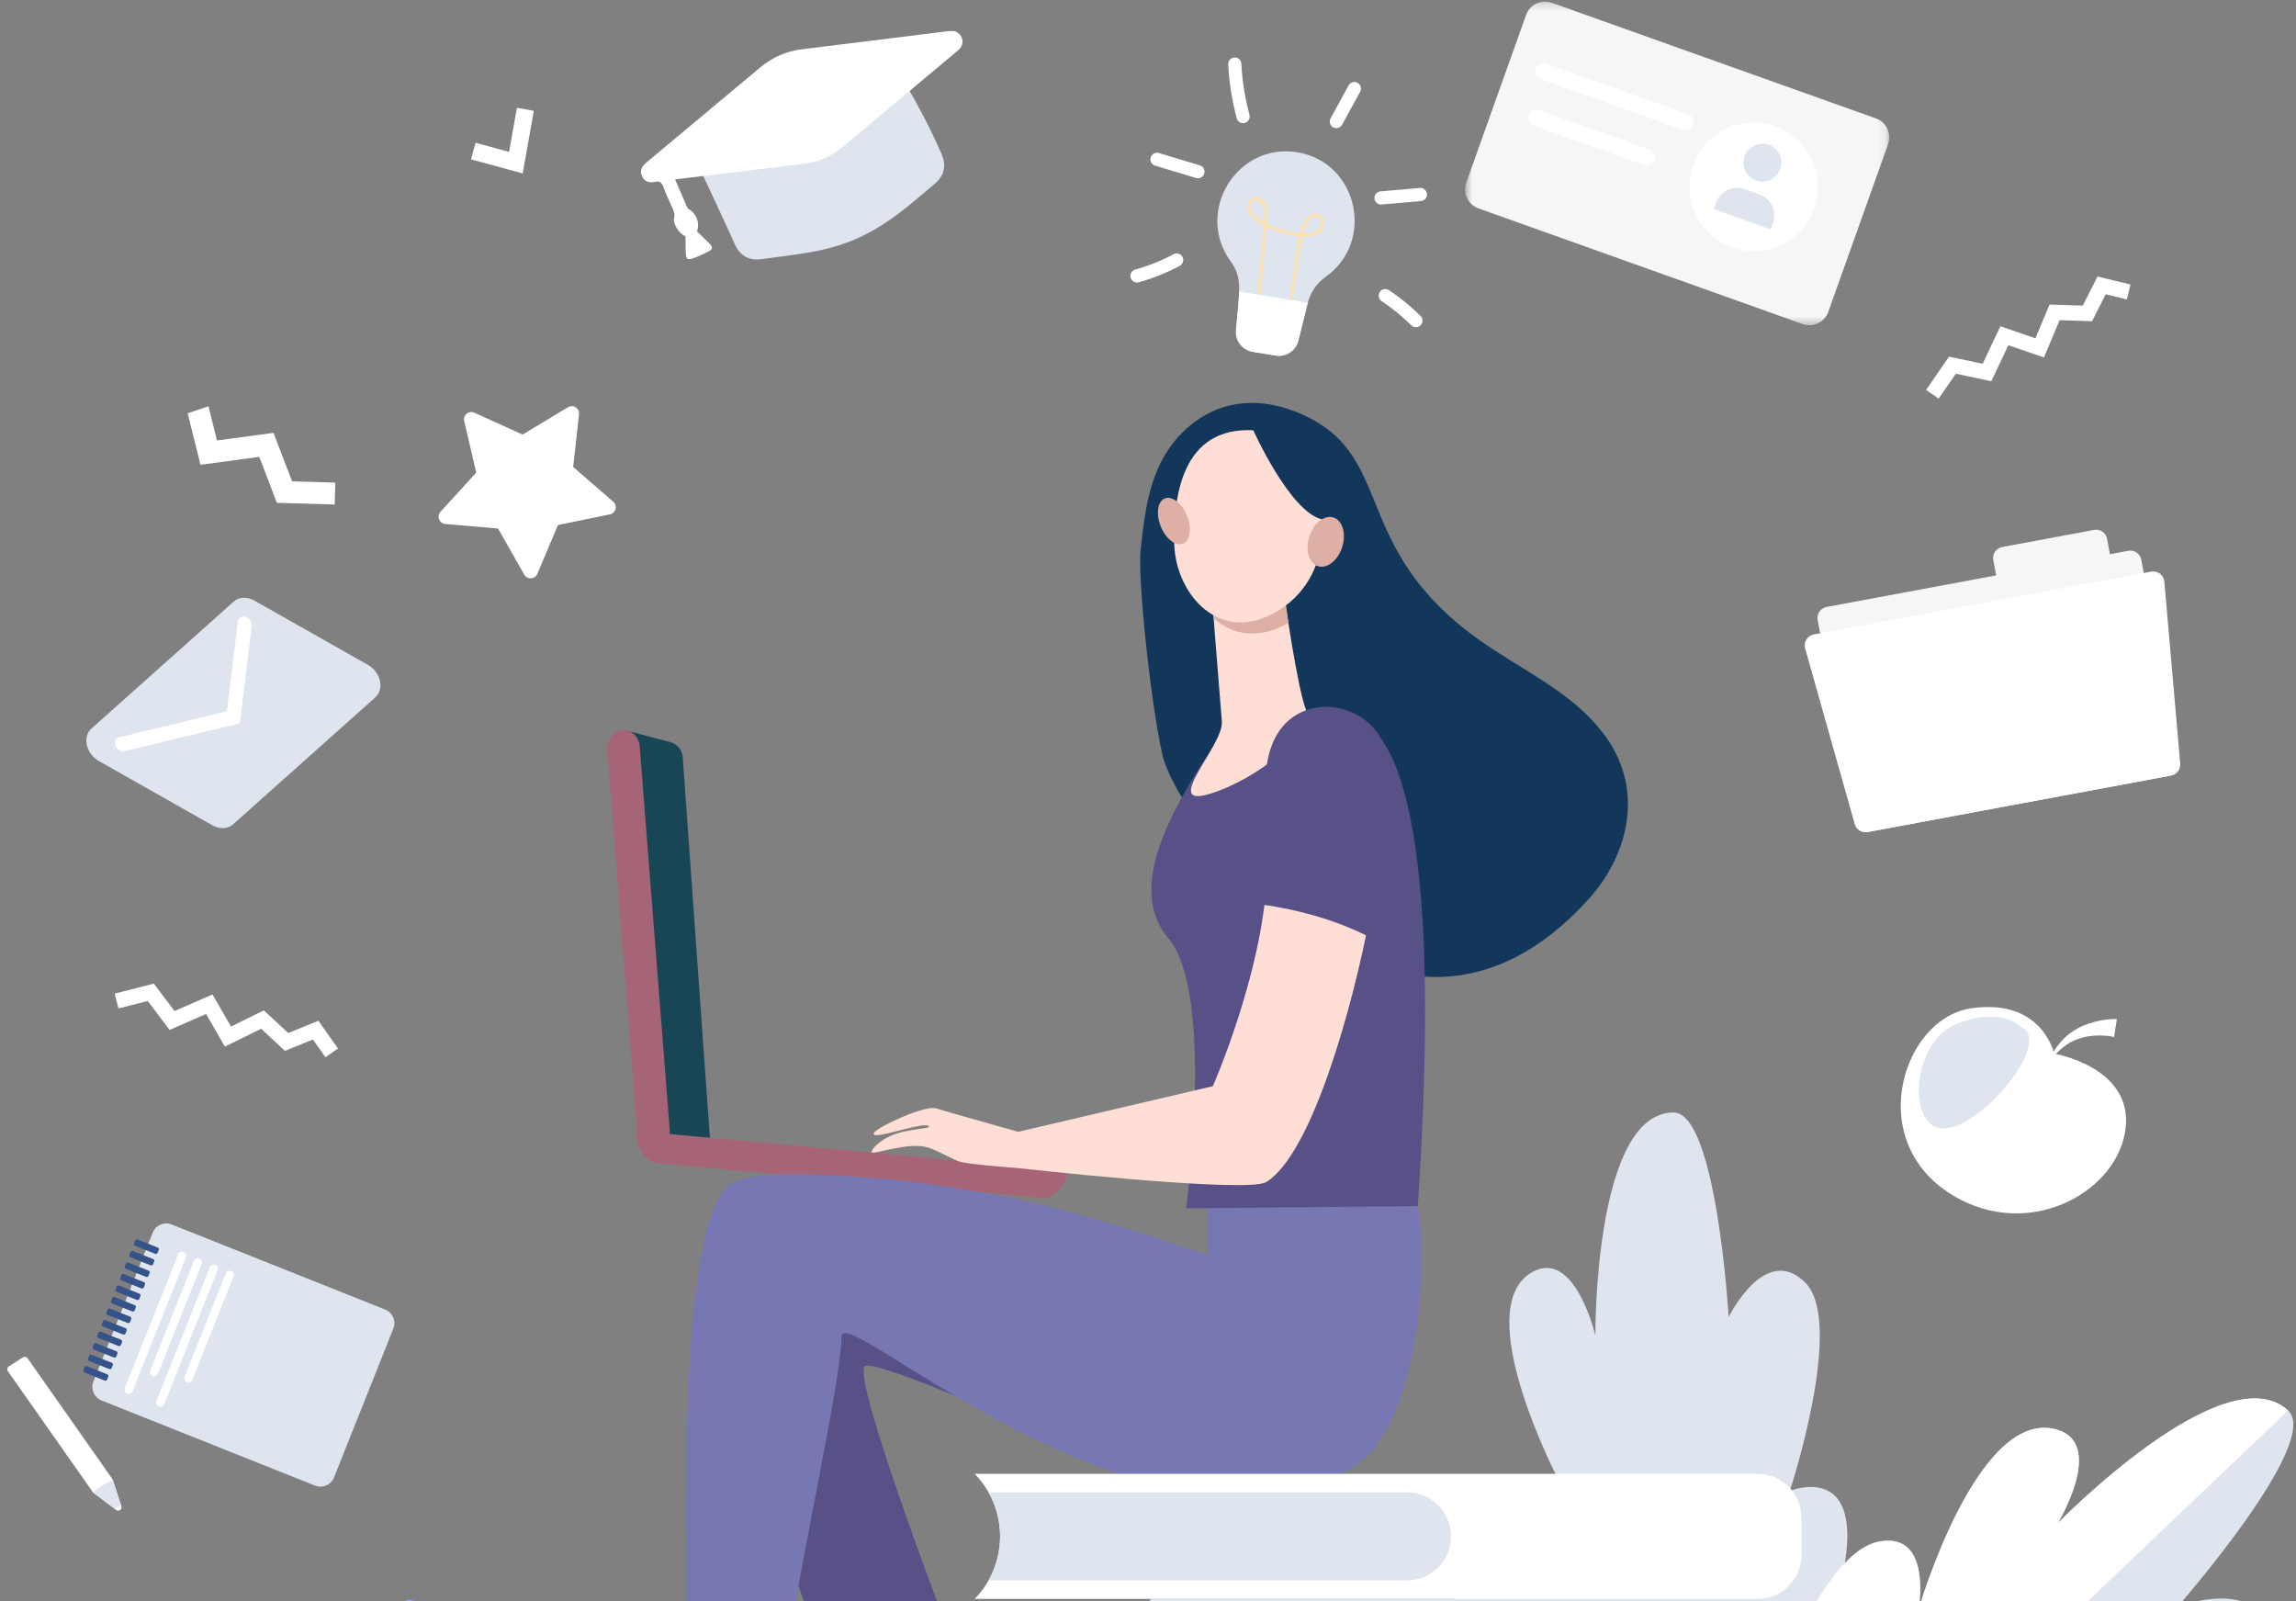 <svg xmlns="http://www.w3.org/2000/svg" xmlns:xlink="http://www.w3.org/1999/xlink" width="294" height="205" viewBox="0 0 294 205">
    <rect x="0" y="0" width="294" height="205" fill="#808080" stroke="none"/>
    <defs>
        <path id="prefix__a" d="M0.117 0.185L54.438 0.185 54.438 41.619 0.117 41.619z"/>
    </defs>
    <g fill="none" fill-rule="evenodd">
        <path fill="#DFE5EE" d="M119.923 261.316s-15.14-51.313-16.354-62.632c-1.215-11.319 7.25-7.812 7.25-7.812s-7.12-21.567-1.971-26.687c5.15-5.118 9.795 4.423 9.795 4.423s1.559-26.182 7.05-26.191c10.226-.019 10.024 28.554 10.024 28.554s2.61-11.187 8.086-8.12c8.259 4.625-3.584 27.042-3.584 27.042s10.523.008 14.219 5.313c6.632 9.52-34.515 66.11-34.515 66.11" transform="matrix(-1 0 0 1 340 .018)"/>
        <path fill="#DFE5EE" d="M124.872 254.524s-43.643-7.298-53.136-15.031c-9.494-7.734-.098-11.22-.098-11.22s-21.924-11.24-21.67-18.882c.253-7.642 11.145-3.757 11.145-3.757s-18.473-21.065-14.1-25.066c8.146-7.451 29.503 14.446 29.503 14.446s-6.342-10.413.337-12.061c10.072-2.486 17.505 23.193 17.505 23.193s-1.889-10.141 5.056-8.79c12.46 2.423 25.458 57.168 25.458 57.168" transform="matrix(-1 0 0 1 340 .018)"/>
        <path fill="#FFF" d="M99.414 197.356c-6.962-1.26-5.056 8.79-5.056 8.79s-7.433-25.678-17.505-23.193c-6.678 1.648-.337 12.062-.337 12.062s-21.356-21.898-29.503-14.446l77.712 73.968c-1.383-7.065-13.639-55.07-25.31-57.181" transform="matrix(-1 0 0 1 340 .018)"/>
        <path fill="#DFE5EE" d="M173.88 19.478c-7.736 1.274-10.034 11.428-3.602 15.97 1.155.815 1.954 2.042 2.295 3.414l1.17 4.724c.323 1.302 1.592 2.137 2.915 1.919l2.93-.482c1.324-.218 2.258-1.416 2.146-2.752-.406-4.876-.91-6.645.676-8.82 4.636-6.362-.792-15.246-8.53-13.973" transform="matrix(-1 0 0 1 340 .018)"/>
        <path fill="#FAE0B2" d="M178.283 26.302c-.242.554-.15 1.264-.094 2.08.633-.36 1.37-.812 1.608-1.472.167-.464-.021-1.118-.493-1.239-.05-.013-.851.242-1.02.63zm-7.17 2.995c.393.425 1.053.611 2.017.567-.166-.71-.413-1.348-.902-1.802-1.1-1.023-1.777.522-1.116 1.235zm3.557 10.825c-.504-4.178-1.211-8.589-1.452-9.84-4.434.245-2.749-4.43-.702-2.529.583.542.858 1.276 1.04 2.081 1.473-.132 2.913-.553 4.225-1.23-.07-1.031-.172-1.812.116-2.471.434-.996 1.696-1.267 2.21-.297.192.365.226.83.087 1.217-.297.824-1.193 1.368-1.973 1.794.233 3.321.556 6.668.963 9.964l-.418.052c-.401-3.243-.72-6.535-.953-9.803-1.303.648-2.72 1.054-4.172 1.19.304 1.6.975 5.899 1.447 9.821l-.418.05z" transform="matrix(-1 0 0 1 340 .018)"/>
        <path fill="#FFF" d="M172.538 38.746c.01.04.025.077.035.117l1.17 4.723c.323 1.301 1.592 2.137 2.915 1.92l2.93-.483c1.324-.218 2.258-1.416 2.146-2.752-.18-2.17-.38-3.723-.407-4.971l-8.789 1.446zM168.145 15.951l-2.313-4.222c-.224-.41-.074-.922.335-1.146.408-.224.921-.074 1.145.335l2.314 4.223c.223.408.074.921-.335 1.145-.411.225-.923.072-1.146-.335M163.089 26.166l-5.043-.44c-.464-.041-.808-.45-.767-.915.04-.464.45-.808.914-.767l5.043.441c.464.04.807.45.767.914-.04.464-.45.808-.914.767M158.088 41.627c-.327-.332-.324-.866.007-1.194 1.24-1.224 2.603-2.336 4.052-3.305.388-.259.912-.154 1.17.233.26.388.156.912-.232 1.17-1.36.91-2.64 1.953-3.803 3.103-.33.326-.865.326-1.194-.007M180.605 15.723c-.45-.12-.718-.583-.598-1.033.572-2.138.922-4.342 1.04-6.552.026-.465.423-.823.889-.797.465.025.822.422.797.888-.125 2.326-.494 4.646-1.095 6.897-.121.453-.586.717-1.033.597M185.798 22.206c-.134-.447.118-.917.564-1.052l5.243-1.58c.447-.134.917.118 1.051.565.135.446-.118.916-.564 1.051l-5.243 1.58c-.445.134-.916-.117-1.05-.564M194.41 36.156c-.075 0-.152-.01-.229-.032-1.816-.51-3.583-1.219-5.25-2.105-.411-.218-.567-.73-.349-1.14.219-.412.73-.568 1.141-.35 1.561.83 3.215 1.492 4.915 1.97.449.126.71.592.584 1.04-.105.373-.444.617-.812.617M271.199 73.457l-2.645-6.255-6.652-1.367c-.758-.155-1.008-1.112-.423-1.619l5.13-4.448-.755-6.749c-.086-.768.746-1.302 1.41-.903l5.815 3.505 6.185-2.804c.704-.319 1.469.308 1.294 1.062l-1.536 6.614 4.578 5.016c.521.57.16 1.492-.61 1.559l-6.765.582-3.355 5.904c-.383.673-1.37.615-1.671-.097M313.303 51.996L312.216 56.375 304.978 55.403 302.598 61.609 297.063 61.768 297.143 64.571 304.547 64.358 306.802 58.477 314.332 59.487 315.968 52.899z" transform="matrix(-1 0 0 1 340 .018)"/>
        <path fill="#DFE5EE" d="M146.274 212.928c0-4.123 2.883-7.466 6.439-7.466h39.768c.186 0 .336-.175.334-.39-.002-.212-.151-.383-.334-.383h-63.087c-3.924 0-7.106 3.689-7.106 8.239 0 4.55 3.182 8.239 7.106 8.239h63.087c.183 0 .332-.171.334-.383.001-.215-.149-.39-.334-.39h-39.768c-3.556 0-6.439-3.343-6.439-7.466" transform="matrix(-1 0 0 1 340 .018)"/>
        <path fill="#184655" d="M254.15 95.002l5.784-1.522-3.92 52.28-6.938.232 3.5-49.09c.064-.905.697-1.669 1.575-1.9" transform="matrix(-1 0 0 1 340 .018)"/>
        <path fill="#A66477" d="M256.533 147.251c-.13.012-.262.01-.397-.006-1.148-.136-1.999-1.278-1.899-2.552l3.85-49.158c.1-1.273 1.11-2.196 2.26-2.06 1.149.136 1.999 1.278 1.899 2.552l-3.85 49.158c-.088 1.125-.887 1.976-1.863 2.066" transform="matrix(-1 0 0 1 340 .018)"/>
        <path fill="#A66477" d="M203.307 149.87c.003.035.004.071.008.108.181 2 1.73 3.495 3.46 3.34l48.84-4.37c1.73-.155 2.987-1.902 2.806-3.902-.008-.085-.02-.168-.031-.25l-55.083 5.073z" transform="matrix(-1 0 0 1 340 .018)"/>
        <path fill="#F7A491" d="M237.317 202.672c-3.198 1.773-12.974-1.337-12.974-1.618-.14 2.672-10.946 28.821-10.946 28.821l.009 8.046s22.266 1.061 21.945-.906c-.32-1.968-1.517-.688-5.959-4.404-.394-.33-6.63-1.777-4.943-5.469 3.399-7.435 10.618-19.83 12.868-24.47" transform="matrix(-1 0 0 1 340 .018)"/>
        <path fill="#575188" d="M207.327 183.897c-.33-.989 20.985-10.034 21.939-9 1.687 1.828-11.532 36.142-11.532 36.142l15.188 4.641s15.79-39.644 15.131-46.895c-.66-7.251-8.57-15.491-25.708-10.218-17.14 5.274-15.018 25.33-15.018 25.33" transform="matrix(-1 0 0 1 340 .018)"/>
        <path fill="#7777B4" d="M246.148 151.42c-2.309-1.231-8.303-1.275-14.894-.847-12.85.832-25.533 3.361-37.757 7.41l-8.18 2.71.027-8.387s-26.02-4.354-26.926 2.096c-1.363 9.711.328 29.428 8.998 33.828 26.93 13.67 64.667-21.776 64.804-17.138.183 6.227 5.434 29.403 6.776 39.551 3.733.065 10.148.062 12.93-.577.54-19.878.795-55.14-5.778-58.646" transform="matrix(-1 0 0 1 340 .018)"/>
        <path fill="#13375B" d="M193.941 70.36c-.625-5.713-1.283-11.447-6.019-15.634-3.832-3.389-8.705-3.963-13.523-2.15-13.652 5.137-6.618 17.261-24.026 29.486-5.409 3.798-11.37 6.398-15.443 11.513-5.7 7.159-3.548 15.77 1.647 21.52 24.858 27.51 52.61-9.643 54.602-18.561 1.482-6.635 3.164-22.496 2.762-26.174" transform="matrix(-1 0 0 1 340 .018)"/>
        <path fill="#575188" d="M188.893 102.486c-2.03-3.743-4.122-6.714-4.122-6.714-2.106-3.744-7.547-5.637-7.547-5.637s-1.82.036-3.91.139c-.13.347-.262.594-.394.694-.786.589-5.287-.171-8.194 1.802-9.745 8.354-7.05 48.843-6.284 61.632l29.679.28s-3.742-27.516 2.288-34.586c4.2-4.923 1.497-12.057-1.516-17.61" transform="matrix(-1 0 0 1 340 .018)"/>
        <path fill="#FFDED6" d="M175.516 76.437s-1.631 11.65-2.77 14.482c-1.14 2.831 6.264 8.886 12.425 10.724 6.161 1.838-1.883-6.254-1.628-9.28.256-3.027 1.376-17.357 1.376-17.357l-9.403 1.43z" transform="matrix(-1 0 0 1 340 .018)"/>
        <path fill="#DEAFA4" d="M184.607 79.115l.312-4.11-9.403 1.432s-.237 1.368-.5 3.304c3.813 2.211 7.24 1.514 9.591-.626" transform="matrix(-1 0 0 1 340 .018)"/>
        <path fill="#FFDED6" d="M178.465 55.156s-3.707.835-5.995 4.327c-2.288 3.493-3.859 13.773 3.679 18.572 7.536 4.8 13.398-1.989 13.495-8.61.097-6.62-1.321-15.457-11.18-14.289" transform="matrix(-1 0 0 1 340 .018)"/>
        <path fill="#DEAFA4" d="M191.37 67.373c-.644 1.598-1.92 2.59-2.85 2.215-.93-.375-1.164-1.974-.52-3.571.642-1.598 1.918-2.59 2.849-2.215.93.375 1.163 1.973.52 3.571" transform="matrix(-1 0 0 1 340 .018)"/>
        <path fill="#13375B" d="M179.577 54.94s-4.725 10.597-8.877 11.544c-4.15.946-4.09 6.279-4.09 6.279s.092-12.315 3.983-15.14c3.89-2.824 8.984-2.684 8.984-2.684" transform="matrix(-1 0 0 1 340 .018)"/>
        <path fill="#DEAFA4" d="M172.35 68.686c.546 1.721.046 3.416-1.117 3.785-1.164.37-2.55-.726-3.096-2.447-.546-1.721-.046-3.416 1.117-3.785 1.163-.37 2.55.726 3.096 2.447" transform="matrix(-1 0 0 1 340 .018)"/>
        <path fill="#FFDED6" d="M225.435 145.198c-1.781-.644-4.432-.723-4.387-.959.178-.952 8.045 2.1 6.982.712-.591-.773-6.479-3.511-7.91-3.06-1.389.44-10.506 2.998-10.506 2.998l-24.917-5.84s-6.29-14.292-6.903-26.57c-5.199.703-8.738 1.987-13.257 4.495 2.179 11.743 7.476 30.777 13.33 34.348 2.463 1.503 31.87-1.798 31.87-1.798s6.481-.458 7.54-.865c.804-.31 2.871-1.474 3.996-1.792 2.557-.724 7.112 1.093 7.127.593.01-.365-1.146-1.604-2.965-2.262" transform="matrix(-1 0 0 1 340 .018)"/>
        <path fill="#575188" d="M177.946 99.36c-.24-3.779-1.67-7.427-5.69-8.602-2.492-.728-5.287-.03-7.278 1.595-2.369 1.935-3.03 5.038-3.02 7.976.026 6.67.48 13.585 1.699 20.151 4.518-2.508 9.793-4.015 14.992-4.718-.003-.039-.386-11.41-.703-16.403" transform="matrix(-1 0 0 1 340 .018)"/>
        <path fill="#F4F6F7" d="M100.745 106.488l-38.63-7.193c-.775-.144-1.287-.89-1.142-1.666l4.839-25.987c.144-.776.89-1.288 1.666-1.143l38.63 7.193c.776.144 1.287.89 1.143 1.666l-4.84 25.987c-.144.776-.89 1.288-1.666 1.143" transform="matrix(-1 0 0 1 340 .018)"/>
        <path fill="#F4F6F7" d="M82.357 76.78L70.6 74.59c-.776-.144-1.288-.89-1.144-1.666l.737-3.954c.144-.776.89-1.288 1.666-1.143l11.759 2.19c.776.144 1.287.89 1.143 1.666l-.736 3.954c-.145.776-.891 1.287-1.667 1.143" transform="matrix(-1 0 0 1 340 .018)"/>
        <path fill="#FFF" d="M102.504 105.495c-.2.71-.91 1.152-1.636 1.016l-38.882-7.24c-.723-.135-1.226-.796-1.162-1.53l2.035-23.294c.035-.401.238-.77.559-1.013.32-.244.73-.34 1.126-.267l43.194 8.043c.395.074.74.31.952.65.212.342.27.757.162 1.143l-6.348 22.492zM279.685 20.379L273.07 22.185 271.645 14.168 273.81 13.784 274.813 19.43 279.106 18.258zM68.94 130.469c1.657-.135 4.201.595 5.341 1.368.171.16 1.483.682 2.846 2.94l-.307.213c-1.438-1.506-2.405-1.843-3.558-2.189-1.9-.488-3.813-.122-3.97-.038l-.351-2.294z" transform="matrix(-1 0 0 1 340 .018)"/>
        <path fill="#FFF" d="M76.974 134.884s-10.094 1.684-9.153 9.57c.942 7.884 11.59 14.018 21.093 9.141 12.785-6.56 7.735-23.238-1.364-24.528-9.1-1.29-10.576 5.817-10.576 5.817" transform="matrix(-1 0 0 1 340 .018)"/>
        <path fill="#DFE5EE" d="M81.255 131.412s2.634-2.703 8.403-.244c5.77 2.46 6.188 13.929 1.042 13.263-5.146-.667-13.56-11.364-9.445-13.019" transform="matrix(-1 0 0 1 340 .018)"/>
        <g transform="matrix(-1 0 0 1 340 .018) translate(97.962)">
            <mask id="prefix__b" fill="#fff">
                <use xlink:href="#prefix__a"/>
            </mask>
            <path fill="#F4F6F7" d="M52.729 26.66L11.216 41.47c-1.338.477-2.81-.22-3.287-1.559L.267 18.43c-.477-1.338.22-2.81 1.559-3.287L43.338.335c1.338-.477 2.81.22 3.287 1.559l7.662 21.48c.478 1.338-.22 2.81-1.558 3.286" mask="url(#prefix__b)"/>
        </g>
        <path fill="#FFF" d="M123.175 21.14c1.527 4.279-.705 8.985-4.984 10.512-4.28 1.526-8.986-.705-10.513-4.985-1.526-4.28.705-8.985 4.985-10.512 4.279-1.527 8.986.705 10.512 4.984" transform="matrix(-1 0 0 1 340 .018)"/>
        <path fill="#DFE5EE" d="M116.606 19.988c.45 1.262-.208 2.65-1.47 3.1-1.262.45-2.65-.208-3.1-1.47-.45-1.262.208-2.65 1.47-3.1 1.262-.45 2.65.208 3.1 1.47M120.559 26.753l-7.302 2.604-.293-.82c-.533-1.494.247-3.139 1.742-3.672l1.887-.673c1.496-.534 3.14.246 3.673 1.741l.293.82z" transform="matrix(-1 0 0 1 340 .018)"/>
        <path fill="#FFF" d="M124.198 16.649c-.442 0-.84-.28-.988-.697-.194-.545.091-1.146.636-1.34l18.147-6.474c.114-.04.232-.061.352-.061.443 0 .84.28.988.697.195.545-.09 1.146-.635 1.34l-18.147 6.474c-.114.04-.233.06-.353.06M129.097 21.173c-.442 0-.84-.28-.988-.697-.195-.545.09-1.146.635-1.34l14.173-5.056c.114-.041.233-.062.353-.062.442 0 .84.28.988.697.094.264.08.549-.04.802s-.332.444-.596.539L129.45 21.11c-.113.041-.232.062-.352.062M215.191 188.679H114.955c-3.113 0-5.636 2.523-5.636 5.636v4.74c0 3.113 2.523 5.636 5.636 5.636H215.19l-.052-.054c-4.289-4.464-4.266-11.523.052-15.958" transform="matrix(-1 0 0 1 340 .018)"/>
        <path fill="#DFE5EE" d="M213.416 191.049h-53.584c-3.113 0-5.636 2.523-5.636 5.636s2.523 5.636 5.636 5.636h53.583c-1.97-3.49-1.967-7.785.001-11.272M297.229 189.14l-7.598-19.063c-.383-.959.085-2.046 1.044-2.429l27.341-10.897c.959-.383 2.046.085 2.428 1.044l7.598 19.063c.383.959-.085 2.046-1.044 2.428l-27.34 10.898c-.96.382-2.047-.086-2.43-1.044" transform="matrix(-1 0 0 1 340 .018)"/>
        <path fill="#FFF" d="M323.02 178.117l-6.827-17.13c-.11-.275.024-.587.3-.697.275-.11.586.025.696.3l6.828 17.13c.11.275-.025.587-.3.696-.275.11-.587-.024-.696-.3M319.767 175.86l-5.605-14.063c-.11-.276.024-.587.3-.697.275-.11.587.024.696.3l5.606 14.064c.11.275-.025.587-.3.696-.275.11-.587-.024-.697-.3M318.958 179.736l-6.827-17.13c-.11-.275.024-.587.3-.696.274-.11.586.024.696.3l6.828 17.129c.11.275-.024.587-.3.697-.275.11-.587-.025-.697-.3M315.37 176.637l-5.27-13.221c-.11-.276.024-.587.3-.697.275-.11.586.025.696.3l5.27 13.22c.11.276-.024.588-.3.697-.275.11-.587-.024-.697-.3" transform="matrix(-1 0 0 1 340 .018)"/>
        <path fill="#355389" d="M322.837 159.16l-.138-.344c-.05-.127-.188-.192-.307-.144l-2.595 1.034c-.12.048-.176.19-.125.316l.138.345c.05.127.188.191.307.144l2.595-1.034c.12-.048.175-.19.125-.316M323.425 160.636l-.138-.345c-.05-.127-.188-.191-.307-.144l-2.595 1.035c-.12.047-.176.189-.125.316l.138.345c.05.127.188.191.307.143l2.596-1.034c.119-.048.174-.19.124-.316M324.013 162.111l-.138-.345c-.05-.126-.188-.19-.307-.143l-2.595 1.034c-.12.048-.176.19-.125.316l.138.345c.05.127.188.191.307.144l2.595-1.035c.12-.047.176-.189.125-.316M324.601 163.587l-.137-.345c-.051-.127-.189-.192-.308-.144l-2.595 1.034c-.12.048-.175.19-.125.316l.138.346c.05.126.188.19.307.143l2.595-1.034c.12-.048.176-.19.125-.316M325.19 165.062l-.138-.345c-.05-.127-.189-.191-.308-.143l-2.595 1.034c-.12.047-.175.19-.125.316l.138.345c.05.127.188.191.307.144l2.596-1.035c.12-.047.175-.189.124-.316M325.777 166.537l-.137-.344c-.051-.127-.189-.192-.308-.144l-2.595 1.034c-.12.048-.175.19-.125.316l.138.345c.05.127.188.191.308.144l2.595-1.034c.12-.048.175-.19.124-.317M326.365 168.013l-.137-.345c-.05-.127-.188-.191-.308-.144l-2.595 1.034c-.12.048-.175.19-.125.317l.138.345c.05.127.188.19.308.143l2.595-1.034c.12-.048.175-.189.124-.316M326.953 169.488l-.137-.345c-.05-.127-.188-.19-.308-.143l-2.595 1.034c-.12.048-.175.189-.125.316l.138.345c.05.127.188.191.308.144l2.595-1.035c.12-.047.175-.189.124-.316M327.541 170.964l-.137-.345c-.05-.127-.188-.191-.308-.144l-2.595 1.034c-.12.048-.175.19-.124.317l.137.344c.05.127.189.192.308.144l2.595-1.034c.12-.048.175-.19.124-.316M328.13 172.44l-.138-.346c-.05-.127-.188-.191-.308-.144l-2.595 1.035c-.119.048-.175.189-.124.316l.137.345c.05.127.189.191.308.143l2.595-1.034c.12-.047.175-.189.125-.316M328.717 173.915l-.137-.346c-.05-.126-.188-.19-.308-.143l-2.595 1.034c-.12.048-.175.19-.124.316l.137.345c.05.127.189.192.308.144l2.595-1.034c.12-.048.175-.19.124-.316M329.306 175.39l-.138-.345c-.05-.127-.188-.191-.308-.144l-2.595 1.035c-.119.047-.175.189-.124.316l.137.345c.05.127.189.19.308.143l2.595-1.034c.12-.048.175-.19.125-.316" transform="matrix(-1 0 0 1 340 .018)"/>
        <path fill="#FFF" d="M336.475 173.871l-10.852 15.452c-.024.035-.043.073-.056.113l-1.106 3.395c-.129.395.328.721.66.471l2.904-2.189c.036-.027.067-.059.092-.095l10.88-15.492c.139-.198.085-.472-.12-.602l-1.825-1.166c-.192-.123-.447-.073-.577.113" transform="matrix(-1 0 0 1 340 .018)"/>
        <path fill="#DFE5EE" d="M328.106 191.035l-.027.038-2.803 2.112-.764-.511 1.049-3.219c.82.45 1.804.91 2.545 1.58M226.542 6.594c1.562 1.247 4.279 5.258 7.746 8.075 2.028 1.647 3.59 1.228 6.178 1.54 12.282 1.485 8.954 3.996 10.427 4.243-.418.962-4.245 9.096-4.96 10.74-.66 1.517-1.8 2.195-3.452 1.967-2.54-.351-5.102-.612-7.603-1.155-6.41-1.39-9.977-4.596-14.57-8.49-1.22-1.032-1.52-2.32-.888-3.78 2.941-6.796 6.802-12.514 7.122-13.14" transform="matrix(-1 0 0 1 340 .018)"/>
        <path fill="#FFF" d="M252.224 30.236c-.055 2.677.15 3.214-1 2.808-.692-.244-1.362-.563-2.015-.9-.462-.238-.48-.552-.105-.928.545-.548 1.105-1.081 1.65-1.612-.398-1.05.059-2.272 1.04-2.846.201-.118.055.131 1.765-3.805-5.656-.698-9.647-1.167-16.548-2.015-1.845-.227-3.486-.944-4.913-2.138-4.929-4.124-9.857-8.248-14.782-12.377-.668-.56-.753-1.38-.223-2.012.406-.483.944-.506 1.522-.433 1.575.197 17.016 2.116 18.584 2.299 2.06.24 3.873 1.016 5.466 2.35 4.843 4.055 9.697 8.095 14.546 12.143.665.555.845 1.065.612 1.682-.257.68-.818 1.003-1.665.82-.612-.132-.883.052-1.093.619-.951 2.56-1.615 3.127-1.386 4.061.177.722-.68 1.97-1.455 2.284" transform="matrix(-1 0 0 1 340 .018)"/>
        <path fill="#466EB6" d="M277.84 212.06l2.815 2.683c6.656 6.348 12.084 13.87 16.012 22.187l.431.914s7.37.65 8.398-6.012c-6.465-7.3-11.787-15.093-16.18-23.762l-1.331-3.115-10.144 7.104z" transform="matrix(-1 0 0 1 340 .018)"/>
        <path fill="#86B1F2" d="M287.978 204.946c.362.519-1.614 2.522-4.414 4.474-2.8 1.953-5.376 3.14-5.737 2.621-.362-.519 1.627-2.546 4.427-4.498 2.8-1.953 5.363-3.116 5.724-2.597" transform="matrix(-1 0 0 1 340 .018)"/>
        <path fill="#355389" d="M287.99 204.965l-.009-.01s-5.61 4.747-7.922 5.232l.714.972c.845-.457 1.804-1.05 2.79-1.738 2.768-1.93 4.731-3.91 4.427-4.456" transform="matrix(-1 0 0 1 340 .018)"/>
        <path fill="#DFE5EE" d="M310.154 105.52l-18.216-16.255c-1.184-1.056-.691-3.23.942-4.154l14.538-8.232c.93-.527 1.98-.478 2.654.124l18.216 16.255c1.184 1.056.691 3.23-.942 4.154l-14.538 8.232c-.93.527-1.98.478-2.654-.124" transform="matrix(-1 0 0 1 340 .018)"/>
        <path fill="#FFF" d="M309.29 92.59l-1.518-12.49c-.058-.478.29-.989.778-1.141.488-.152.93.113.989.59l1.398 11.493 13.813 3.34c.45.109.658.595.463 1.085s-.719.8-1.17.69l-14.752-3.568zM71.417 35.385L73.3 39.109 77.554 38.972 79.369 43.296 83.855 41.753 86.123 46.553 90.429 45.641 93.367 49.902 91.754 51.014 89.557 47.828 85.014 48.79 82.833 44.176 78.272 45.746 76.269 40.973 72.115 41.108 70.37 37.656 67.66 38.314 67.197 36.411zM299.229 130.67L303.095 132.241 306.212 129.343 310.422 131.411 312.79 127.301 317.653 129.429 320.3 125.913 325.315 127.196 324.829 129.094 321.08 128.135 318.286 131.845 313.611 129.799 311.204 133.979 306.559 131.696 303.515 134.526 299.931 133.07 298.321 135.347 296.721 134.216z" transform="matrix(-1 0 0 1 340 .018)"/>
    </g>
</svg>
